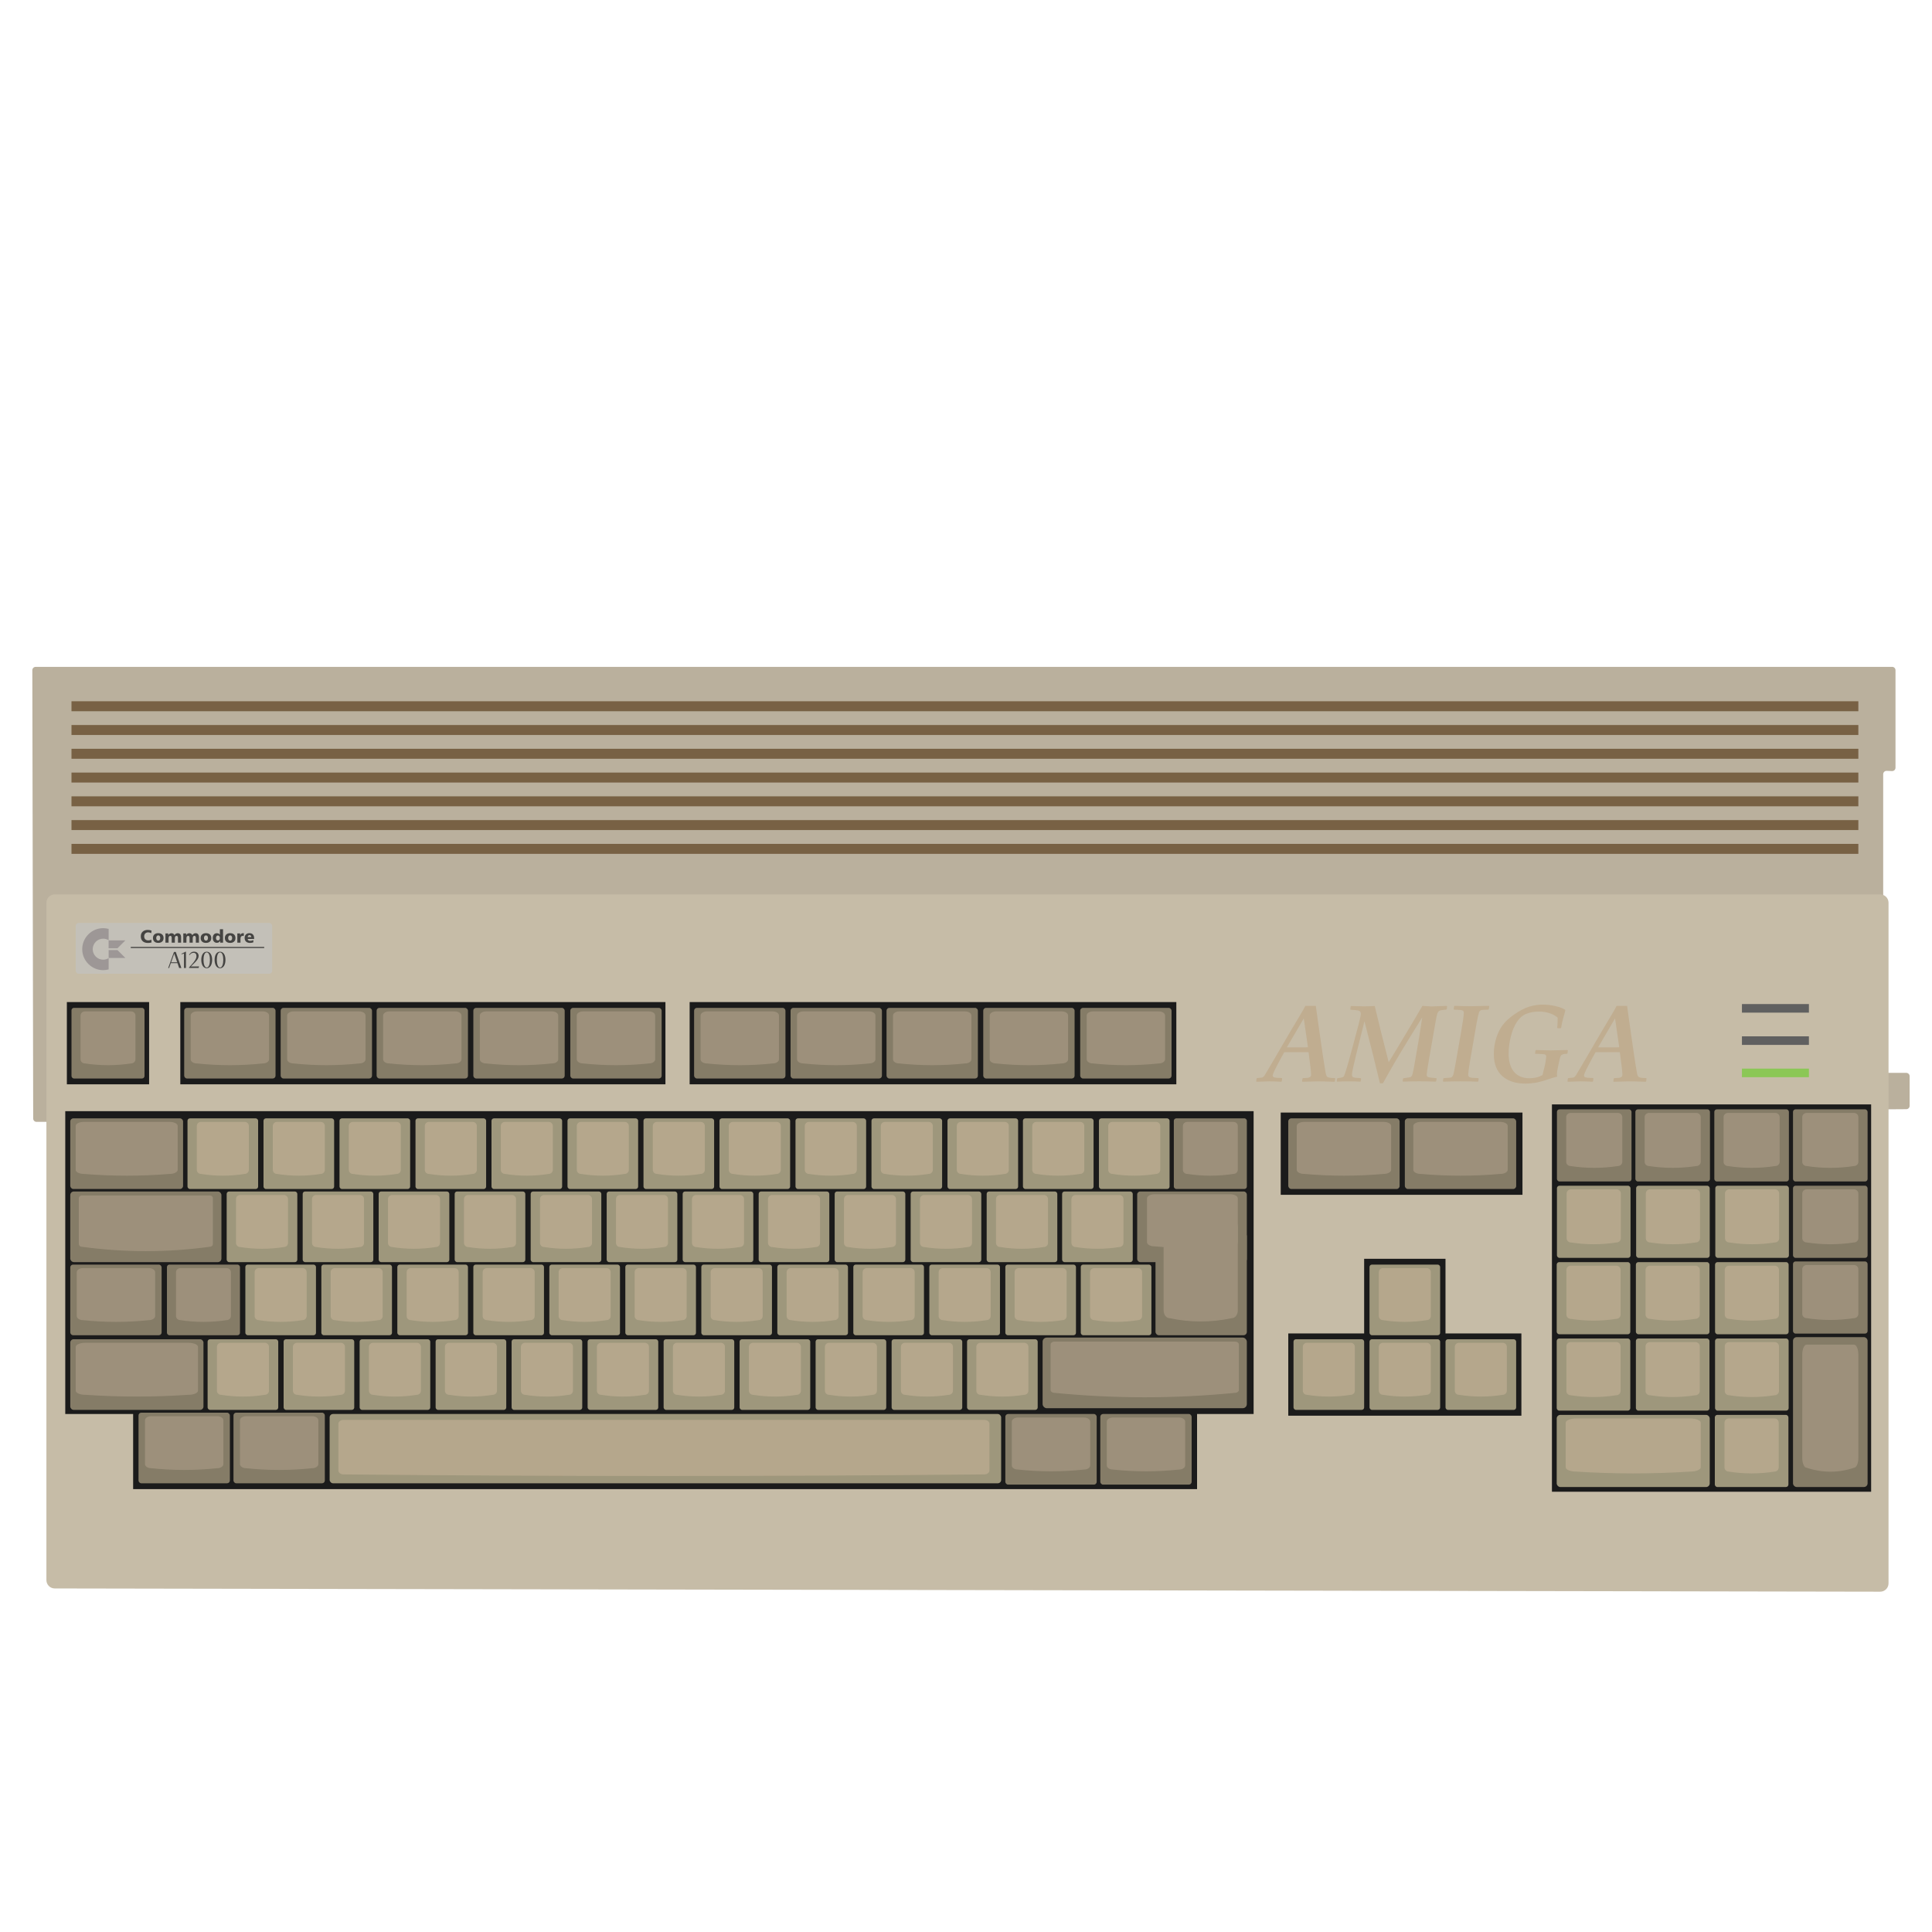 <?xml version="1.0" encoding="UTF-8"?>
<svg id="Layer_1" data-name="Layer 1" xmlns="http://www.w3.org/2000/svg" viewBox="0 0 1000 1000">
  <defs>
    <style>
      .cls-1 {
        fill: #b5a78c;
      }

      .cls-2 {
        fill: #606060;
      }

      .cls-3 {
        fill: #9e977c;
      }

      .cls-4 {
        fill: #c6bca7;
      }

      .cls-5 {
        fill: #786144;
      }

      .cls-6, .cls-7 {
        fill: #454442;
      }

      .cls-6, .cls-8 {
        fill-rule: evenodd;
      }

      .cls-9 {
        fill: #857c67;
      }

      .cls-10 {
        fill: #1b1b1b;
      }

      .cls-11 {
        fill: #9d907b;
      }

      .cls-12 {
        fill: #bab09d;
      }

      .cls-13 {
        fill: #c0ad90;
      }

      .cls-14 {
        fill: #c3c0b8;
      }

      .cls-15 {
        fill: #8bc756;
      }

      .cls-8 {
        fill: #9d9796;
      }
    </style>
  </defs>
  <path class="cls-12" d="M988.43,572.38c0,.95-.77,1.73-1.72,1.73l-960.87,6.57h-6.93c-.96,0-1.73-.77-1.73-1.73l-.45-232.04c0-.96.77-1.74,1.73-1.74h960.92c.96,0,1.73.78,1.73,1.73v50.47c0,.98-.81,1.77-1.79,1.73l-2.79-.1c-.98-.04-1.79.75-1.79,1.73v152.86c0,.96.78,1.73,1.73,1.73h10.23c.96,0,1.73.78,1.73,1.73v15.32Z"/>
  <path class="cls-4" d="M973.17,823.86l-944.84-1.68c-2.38,0-4.31-1.94-4.31-4.32v-350.6c0-2.39,1.94-4.32,4.32-4.32h944.84c2.39,0,4.32,1.94,4.32,4.32v352.28c0,2.39-1.94,4.33-4.33,4.32Z"/>
  <g>
    <rect class="cls-10" x="803.28" y="571.64" width="165.22" height="200.48"/>
    <rect class="cls-3" x="805.75" y="732.34" width="79.2" height="37.34" rx="1.87" ry="1.87"/>
    <path class="cls-1" d="M874.76,761.7c-19.61,1.24-39.21,1.24-58.82,0-3.06,0-5.53-.97-5.53-2.18v-23.15c0-1.2,2.48-2.18,5.53-2.18h58.82c3.06,0,5.53.97,5.53,2.18v23.15c0,1.2-2.48,2.18-5.53,2.18Z"/>
    <rect class="cls-9" x="805.87" y="574.19" width="38.6" height="37.34" rx="1.3" ry="1.3"/>
    <path class="cls-11" d="M837.39,603.55c-8.14,1.24-16.29,1.24-24.43,0-1.27,0-2.3-.97-2.3-2.18v-23.15c0-1.2,1.03-2.18,2.3-2.18h24.43c1.27,0,2.3.97,2.3,2.18v23.15c0,1.2-1.03,2.18-2.3,2.18Z"/>
    <rect class="cls-9" x="846.47" y="574.19" width="38.6" height="37.34" rx="1.3" ry="1.3"/>
    <path class="cls-11" d="M877.99,603.55c-8.14,1.24-16.29,1.24-24.43,0-1.27,0-2.3-.97-2.3-2.18v-23.15c0-1.2,1.03-2.18,2.3-2.18h24.43c1.27,0,2.3.97,2.3,2.18v23.15c0,1.2-1.03,2.18-2.3,2.18Z"/>
    <rect class="cls-9" x="887.33" y="574.19" width="38.6" height="37.34" rx="1.3" ry="1.3"/>
    <path class="cls-11" d="M918.85,603.55c-8.14,1.24-16.29,1.24-24.43,0-1.27,0-2.3-.97-2.3-2.18v-23.15c0-1.2,1.03-2.18,2.3-2.18h24.43c1.27,0,2.3.97,2.3,2.18v23.15c0,1.2-1.03,2.18-2.3,2.18Z"/>
    <rect class="cls-9" x="928.06" y="574.19" width="38.6" height="37.34" rx="1.3" ry="1.3"/>
    <path class="cls-11" d="M959.58,603.55c-8.14,1.24-16.29,1.24-24.43,0-1.27,0-2.3-.97-2.3-2.18v-23.15c0-1.2,1.03-2.18,2.3-2.18h24.43c1.27,0,2.3.97,2.3,2.18v23.15c0,1.2-1.03,2.18-2.3,2.18Z"/>
    <rect class="cls-9" x="928.06" y="613.73" width="38.6" height="37.34" rx="1.3" ry="1.3"/>
    <path class="cls-11" d="M959.58,643.09c-8.14,1.24-16.29,1.24-24.43,0-1.27,0-2.3-.97-2.3-2.18v-23.15c0-1.2,1.03-2.18,2.3-2.18h24.43c1.27,0,2.3.97,2.3,2.18v23.15c0,1.2-1.03,2.18-2.3,2.18Z"/>
    <rect class="cls-9" x="928.06" y="652.92" width="38.6" height="37.34" rx="1.3" ry="1.3"/>
    <path class="cls-11" d="M959.58,682.28c-8.14,1.24-16.29,1.24-24.43,0-1.27,0-2.3-.97-2.3-2.18v-23.15c0-1.2,1.03-2.18,2.3-2.18h24.43c1.27,0,2.3.97,2.3,2.18v23.15c0,1.2-1.03,2.18-2.3,2.18Z"/>
    <rect class="cls-9" x="928.06" y="692.11" width="38.6" height="77.56" rx="1.88" ry="1.88"/>
    <path class="cls-11" d="M959.58,759.73c-7.96,2.67-16.13,2.69-24.43,0-1.27,0-2.3-2.26-2.3-5.05v-53.66c0-2.79,1.03-5.05,2.3-5.05h24.43c1.27,0,2.3,2.26,2.3,5.05v53.66c0,2.79-1.03,5.05-2.3,5.05Z"/>
    <g>
      <rect class="cls-3" x="805.87" y="613.73" width="38.09" height="37.34" rx="1.29" ry="1.29"/>
      <path class="cls-1" d="M836.73,643.09c-7.87,1.24-15.75,1.24-23.62,0-1.23,0-2.22-.97-2.22-2.18v-23.15c0-1.2.99-2.18,2.22-2.18h23.62c1.23,0,2.22.97,2.22,2.18v23.15c0,1.2-.99,2.18-2.22,2.18Z"/>
    </g>
    <g>
      <rect class="cls-3" x="887.84" y="613.73" width="38.09" height="37.34" rx="1.29" ry="1.29"/>
      <path class="cls-1" d="M918.69,643.09c-7.87,1.24-15.75,1.24-23.62,0-1.23,0-2.22-.97-2.22-2.18v-23.15c0-1.2.99-2.18,2.22-2.18h23.62c1.23,0,2.22.97,2.22,2.18v23.15c0,1.2-.99,2.18-2.22,2.18Z"/>
    </g>
    <g>
      <rect class="cls-3" x="846.86" y="613.73" width="38.09" height="37.34" rx="1.29" ry="1.29"/>
      <path class="cls-1" d="M877.71,643.09c-7.87,1.24-15.75,1.24-23.62,0-1.23,0-2.22-.97-2.22-2.18v-23.15c0-1.2.99-2.18,2.22-2.18h23.62c1.23,0,2.22.97,2.22,2.18v23.15c0,1.2-.99,2.18-2.22,2.18Z"/>
    </g>
    <g>
      <rect class="cls-3" x="805.75" y="653.27" width="38.09" height="37.34" rx="1.29" ry="1.29"/>
      <path class="cls-1" d="M836.6,682.63c-7.87,1.24-15.75,1.24-23.62,0-1.23,0-2.22-.97-2.22-2.18v-23.15c0-1.2.99-2.18,2.22-2.18h23.62c1.23,0,2.22.97,2.22,2.18v23.15c0,1.2-.99,2.18-2.22,2.18Z"/>
    </g>
    <g>
      <rect class="cls-3" x="887.71" y="653.27" width="38.09" height="37.34" rx="1.29" ry="1.29"/>
      <path class="cls-1" d="M918.57,682.63c-7.87,1.24-15.75,1.24-23.62,0-1.23,0-2.22-.97-2.22-2.18v-23.15c0-1.2.99-2.18,2.22-2.18h23.62c1.23,0,2.22.97,2.22,2.18v23.15c0,1.2-.99,2.18-2.22,2.18Z"/>
    </g>
    <g>
      <rect class="cls-3" x="846.73" y="653.27" width="38.09" height="37.34" rx="1.29" ry="1.29"/>
      <path class="cls-1" d="M877.58,682.63c-7.87,1.24-15.75,1.24-23.62,0-1.23,0-2.22-.97-2.22-2.18v-23.15c0-1.2.99-2.18,2.22-2.18h23.62c1.23,0,2.22.97,2.22,2.18v23.15c0,1.2-.99,2.18-2.22,2.18Z"/>
    </g>
    <g>
      <rect class="cls-3" x="805.75" y="692.8" width="38.09" height="37.34" rx="1.29" ry="1.29"/>
      <path class="cls-1" d="M836.6,722.17c-7.87,1.24-15.75,1.24-23.62,0-1.23,0-2.22-.97-2.22-2.18v-23.15c0-1.2.99-2.18,2.22-2.18h23.62c1.23,0,2.22.97,2.22,2.18v23.15c0,1.2-.99,2.18-2.22,2.18Z"/>
    </g>
    <g>
      <rect class="cls-3" x="887.71" y="692.8" width="38.09" height="37.34" rx="1.29" ry="1.29"/>
      <path class="cls-1" d="M918.57,722.17c-7.87,1.24-15.75,1.24-23.62,0-1.23,0-2.22-.97-2.22-2.18v-23.15c0-1.2.99-2.18,2.22-2.18h23.62c1.23,0,2.22.97,2.22,2.18v23.15c0,1.2-.99,2.18-2.22,2.18Z"/>
    </g>
    <g>
      <rect class="cls-3" x="887.59" y="732.34" width="38.09" height="37.34" rx="1.29" ry="1.29"/>
      <path class="cls-1" d="M918.44,761.7c-7.87,1.24-15.75,1.24-23.62,0-1.23,0-2.22-.97-2.22-2.18v-23.15c0-1.2.99-2.18,2.22-2.18h23.62c1.23,0,2.22.97,2.22,2.18v23.15c0,1.2-.99,2.18-2.22,2.18Z"/>
    </g>
    <g>
      <rect class="cls-3" x="846.73" y="692.8" width="38.09" height="37.34" rx="1.29" ry="1.29"/>
      <path class="cls-1" d="M877.58,722.17c-7.87,1.24-15.75,1.24-23.62,0-1.23,0-2.22-.97-2.22-2.18v-23.15c0-1.2.99-2.18,2.22-2.18h23.62c1.23,0,2.22.97,2.22,2.18v23.15c0,1.2-.99,2.18-2.22,2.18Z"/>
    </g>
    <rect class="cls-10" x="34.61" y="518.67" width="42.57" height="42.57"/>
    <rect class="cls-10" x="662.9" y="575.86" width="125.13" height="42.57"/>
    <rect class="cls-10" x="666.81" y="690.19" width="120.66" height="42.57"/>
    <rect class="cls-10" x="706.08" y="651.55" width="42.11" height="42.57"/>
    <rect class="cls-10" x="93.33" y="518.67" width="251.1" height="42.57"/>
    <rect class="cls-10" x="68.91" y="728.19" width="550.69" height="42.57"/>
    <rect class="cls-10" x="33.78" y="575.14" width="615.09" height="156.74"/>
    <rect class="cls-10" x="356.96" y="518.67" width="251.91" height="42.57"/>
    <g>
      <g>
        <rect class="cls-3" x="490.42" y="578.86" width="36.56" height="36.56" rx="1.25" ry="1.25"/>
        <path class="cls-1" d="M520.04,607.62c-7.56,1.21-15.11,1.21-22.67,0-1.18,0-2.13-.95-2.13-2.13v-22.67c0-1.18.95-2.13,2.13-2.13h22.67c1.18,0,2.13.95,2.13,2.13v22.67c0,1.18-.95,2.13-2.13,2.13Z"/>
      </g>
      <g>
        <rect class="cls-3" x="451.08" y="578.86" width="36.56" height="36.56" rx="1.25" ry="1.25"/>
        <path class="cls-1" d="M480.7,607.62c-7.56,1.21-15.11,1.21-22.67,0-1.18,0-2.13-.95-2.13-2.13v-22.67c0-1.18.95-2.13,2.13-2.13h22.67c1.18,0,2.13.95,2.13,2.13v22.67c0,1.18-.95,2.13-2.13,2.13Z"/>
      </g>
      <g>
        <rect class="cls-3" x="568.81" y="578.86" width="36.56" height="36.56" rx="1.25" ry="1.25"/>
        <path class="cls-1" d="M598.42,607.62c-7.56,1.21-15.11,1.21-22.67,0-1.18,0-2.13-.95-2.13-2.13v-22.67c0-1.18.95-2.13,2.13-2.13h22.67c1.18,0,2.13.95,2.13,2.13v22.67c0,1.18-.95,2.13-2.13,2.13Z"/>
      </g>
      <g>
        <rect class="cls-9" x="607.57" y="578.86" width="37.8" height="36.56" rx="1.28" ry="1.28"/>
        <path class="cls-11" d="M638.43,607.62c-7.97,1.21-15.95,1.21-23.92,0-1.24,0-2.25-.95-2.25-2.13v-22.67c0-1.18,1.01-2.13,2.25-2.13h23.92c1.24,0,2.25.95,2.25,2.13v22.67c0,1.18-1.01,2.13-2.25,2.13Z"/>
      </g>
      <g>
        <rect class="cls-9" x="37" y="521.67" width="37.8" height="36.56" rx="1.28" ry="1.28"/>
        <path class="cls-11" d="M67.86,550.43c-7.97,1.21-15.95,1.21-23.92,0-1.24,0-2.25-.95-2.25-2.13v-22.67c0-1.18,1.01-2.13,2.25-2.13h23.92c1.24,0,2.25.95,2.25,2.13v22.67c0,1.18-1.01,2.13-2.25,2.13Z"/>
      </g>
      <g>
        <rect class="cls-9" x="86.41" y="654.55" width="37.8" height="36.56" rx="1.28" ry="1.28"/>
        <path class="cls-11" d="M117.27,683.3c-7.97,1.21-15.95,1.21-23.92,0-1.24,0-2.25-.95-2.25-2.13v-22.67c0-1.18,1.01-2.13,2.25-2.13h23.92c1.24,0,2.25.95,2.25,2.13v22.67c0,1.18-1.01,2.13-2.25,2.13Z"/>
      </g>
      <rect class="cls-9" x="569.51" y="731.88" width="47.28" height="36.56" rx="1.43" ry="1.43"/>
      <rect class="cls-9" x="598.08" y="638.09" width="47.28" height="53.02" rx="1.72" ry="1.72"/>
      <rect class="cls-9" x="588.61" y="616.71" width="56.75" height="36.56" rx="1.56" ry="1.56"/>
      <path class="cls-11" d="M610.23,760.64c-11.38,1.21-22.77,1.21-34.15,0-1.77,0-3.21-.95-3.21-2.13v-22.67c0-1.18,1.44-2.13,3.21-2.13h34.15c1.77,0,3.21.95,3.21,2.13v22.67c0,1.18-1.44,2.13-3.21,2.13Z"/>
      <path class="cls-11" d="M637.64,682.27c-10.77,2.29-21.55,2.29-32.32,0-1.68,0-3.04-1.81-3.04-4.03v-42.88c0-2.23,1.36-4.03,3.04-4.03h32.32c1.68,0,3.04,1.81,3.04,4.03v42.88c0,2.23-1.36,4.03-3.04,4.03Z"/>
      <path class="cls-11" d="M636.96,645.09c-13.18,1.21-26.37,1.21-39.55,0-2.05,0-3.72-.95-3.72-2.13v-22.67c0-1.18,1.67-2.13,3.72-2.13h39.55c2.05,0,3.72.95,3.72,2.13v22.67c0,1.18-1.67,2.13-3.72,2.13Z"/>
      <rect class="cls-9" x="520.36" y="731.88" width="47.28" height="36.56" rx="1.43" ry="1.43"/>
      <path class="cls-11" d="M561.07,760.64c-11.38,1.21-22.77,1.21-34.15,0-1.77,0-3.21-.95-3.21-2.13v-22.67c0-1.18,1.44-2.13,3.21-2.13h34.15c1.77,0,3.21.95,3.21,2.13v22.67c0,1.18-1.44,2.13-3.21,2.13Z"/>
      <rect class="cls-9" x="120.85" y="731.19" width="47.28" height="36.56" rx="1.43" ry="1.43"/>
      <path class="cls-11" d="M161.57,759.94c-11.38,1.21-22.77,1.21-34.15,0-1.77,0-3.21-.95-3.21-2.13v-22.67c0-1.18,1.44-2.13,3.21-2.13h34.15c1.77,0,3.21.95,3.21,2.13v22.67c0,1.18-1.44,2.13-3.21,2.13Z"/>
      <rect class="cls-9" x="36.37" y="654.55" width="47.28" height="36.56" rx="1.43" ry="1.43"/>
      <path class="cls-11" d="M77.09,683.3c-11.38,1.21-22.77,1.21-34.15,0-1.77,0-3.21-.95-3.21-2.13v-22.67c0-1.18,1.44-2.13,3.21-2.13h34.15c1.77,0,3.21.95,3.21,2.13v22.67c0,1.18-1.44,2.13-3.21,2.13Z"/>
      <rect class="cls-9" x="95.34" y="521.67" width="47.28" height="36.56" rx="1.43" ry="1.43"/>
      <path class="cls-11" d="M136.06,550.43c-11.38,1.21-22.77,1.21-34.15,0-1.77,0-3.21-.95-3.21-2.13v-22.67c0-1.18,1.44-2.13,3.21-2.13h34.15c1.77,0,3.21.95,3.21,2.13v22.67c0,1.18-1.44,2.13-3.21,2.13Z"/>
      <rect class="cls-9" x="145.27" y="521.67" width="47.28" height="36.56" rx="1.43" ry="1.43"/>
      <path class="cls-11" d="M185.99,550.43c-11.38,1.21-22.77,1.21-34.15,0-1.77,0-3.21-.95-3.21-2.13v-22.67c0-1.18,1.44-2.13,3.21-2.13h34.15c1.77,0,3.21.95,3.21,2.13v22.67c0,1.18-1.44,2.13-3.21,2.13Z"/>
      <rect class="cls-9" x="194.94" y="521.67" width="47.28" height="36.56" rx="1.43" ry="1.43"/>
      <path class="cls-11" d="M235.66,550.43c-11.38,1.21-22.77,1.21-34.15,0-1.77,0-3.21-.95-3.21-2.13v-22.67c0-1.18,1.44-2.13,3.21-2.13h34.15c1.77,0,3.21.95,3.21,2.13v22.67c0,1.18-1.44,2.13-3.21,2.13Z"/>
      <rect class="cls-9" x="245" y="521.67" width="47.28" height="36.56" rx="1.43" ry="1.43"/>
      <path class="cls-11" d="M285.72,550.43c-11.38,1.21-22.77,1.21-34.15,0-1.77,0-3.21-.95-3.21-2.13v-22.67c0-1.18,1.44-2.13,3.21-2.13h34.15c1.77,0,3.21.95,3.21,2.13v22.67c0,1.18-1.44,2.13-3.21,2.13Z"/>
      <rect class="cls-9" x="295.19" y="521.67" width="47.28" height="36.56" rx="1.43" ry="1.43"/>
      <path class="cls-11" d="M335.9,550.43c-11.38,1.21-22.77,1.21-34.15,0-1.77,0-3.21-.95-3.21-2.13v-22.67c0-1.18,1.44-2.13,3.21-2.13h34.15c1.77,0,3.21.95,3.21,2.13v22.67c0,1.18-1.44,2.13-3.21,2.13Z"/>
      <rect class="cls-9" x="359.27" y="521.67" width="47.28" height="36.56" rx="1.43" ry="1.43"/>
      <path class="cls-11" d="M399.98,550.43c-11.38,1.21-22.77,1.21-34.15,0-1.77,0-3.21-.95-3.21-2.13v-22.67c0-1.18,1.44-2.13,3.21-2.13h34.15c1.77,0,3.21.95,3.21,2.13v22.67c0,1.18-1.44,2.13-3.21,2.13Z"/>
      <rect class="cls-9" x="409.2" y="521.67" width="47.28" height="36.56" rx="1.43" ry="1.43"/>
      <path class="cls-11" d="M449.91,550.43c-11.38,1.21-22.77,1.21-34.15,0-1.77,0-3.21-.95-3.21-2.13v-22.67c0-1.18,1.44-2.13,3.21-2.13h34.15c1.77,0,3.21.95,3.21,2.13v22.67c0,1.18-1.44,2.13-3.21,2.13Z"/>
      <rect class="cls-9" x="458.87" y="521.67" width="47.28" height="36.56" rx="1.43" ry="1.43"/>
      <path class="cls-11" d="M499.58,550.43c-11.38,1.21-22.77,1.21-34.15,0-1.77,0-3.21-.95-3.21-2.13v-22.67c0-1.18,1.44-2.13,3.21-2.13h34.15c1.77,0,3.21.95,3.21,2.13v22.67c0,1.18-1.44,2.13-3.21,2.13Z"/>
      <rect class="cls-9" x="508.93" y="521.67" width="47.28" height="36.56" rx="1.43" ry="1.43"/>
      <path class="cls-11" d="M549.64,550.43c-11.38,1.21-22.77,1.21-34.15,0-1.77,0-3.21-.95-3.21-2.13v-22.67c0-1.18,1.44-2.13,3.21-2.13h34.15c1.77,0,3.21.95,3.21,2.13v22.67c0,1.18-1.44,2.13-3.21,2.13Z"/>
      <rect class="cls-9" x="559.11" y="521.67" width="47.28" height="36.56" rx="1.43" ry="1.43"/>
      <path class="cls-11" d="M599.83,550.43c-11.38,1.21-22.77,1.21-34.15,0-1.77,0-3.21-.95-3.21-2.13v-22.67c0-1.18,1.44-2.13,3.21-2.13h34.15c1.77,0,3.21.95,3.21,2.13v22.67c0,1.18-1.44,2.13-3.21,2.13Z"/>
      <rect class="cls-9" x="36.37" y="578.86" width="58.39" height="36.56" rx="1.58" ry="1.58"/>
      <path class="cls-11" d="M87.8,607.62c-14.82,1.21-29.64,1.21-44.46,0-2.31,0-4.18-.95-4.18-2.13v-22.67c0-1.18,1.87-2.13,4.18-2.13h44.46c2.31,0,4.18.95,4.18,2.13v22.67c0,1.18-1.87,2.13-4.18,2.13Z"/>
      <rect class="cls-9" x="36.37" y="693.19" width="68.94" height="36.56" rx="1.72" ry="1.72"/>
      <rect class="cls-9" x="36.37" y="616.71" width="78.24" height="36.56" rx="1.83" ry="1.83"/>
      <path class="cls-11" d="M108.72,645.31c-22.15,3.04-44.3,3.04-66.46,0-.81,0-1.47-.66-1.47-1.47v-23.6c0-.81.66-1.47,1.47-1.47h66.46c.81,0,1.47.66,1.47,1.47v23.6c0,.81-.66,1.47-1.47,1.47Z"/>
      <rect class="cls-9" x="539.65" y="692.33" width="105.71" height="36.56" rx="2.13" ry="2.13"/>
      <path class="cls-11" d="M639.17,720.94c-31.11,3.04-62.21,3.04-93.32,0-1.14,0-2.07-.66-2.07-1.47v-23.6c0-.81.93-1.47,2.07-1.47h93.32c1.14,0,2.07.66,2.07,1.47v23.6c0,.81-.93,1.47-2.07,1.47Z"/>
      <path class="cls-11" d="M97.48,721.95c-17.76,1.21-35.52,1.21-53.28,0-2.77,0-5.01-.95-5.01-2.13v-22.67c0-1.18,2.24-2.13,5.01-2.13h53.28c2.77,0,5.01.95,5.01,2.13v22.67c0,1.18-2.24,2.13-5.01,2.13Z"/>
      <rect class="cls-9" x="71.7" y="731.19" width="47.28" height="36.56" rx="1.43" ry="1.43"/>
      <path class="cls-11" d="M112.41,759.94c-11.38,1.21-22.77,1.21-34.15,0-1.77,0-3.21-.95-3.21-2.13v-22.67c0-1.18,1.44-2.13,3.21-2.13h34.15c1.77,0,3.21.95,3.21,2.13v22.67c0,1.18-1.44,2.13-3.21,2.13Z"/>
      <rect class="cls-9" x="666.81" y="578.86" width="57.63" height="36.56" rx="1.57" ry="1.57"/>
      <path class="cls-11" d="M716.19,607.62c-13.71,1.21-27.42,1.21-41.13,0-2.14,0-3.87-.95-3.87-2.13v-22.67c0-1.18,1.73-2.13,3.87-2.13h41.13c2.14,0,3.87.95,3.87,2.13v22.67c0,1.18-1.73,2.13-3.87,2.13Z"/>
      <rect class="cls-9" x="727.14" y="578.86" width="57.63" height="36.56" rx="1.57" ry="1.57"/>
      <path class="cls-11" d="M776.52,607.62c-13.71,1.21-27.42,1.21-41.13,0-2.14,0-3.87-.95-3.87-2.13v-22.67c0-1.18,1.73-2.13,3.87-2.13h41.13c2.14,0,3.87.95,3.87,2.13v22.67c0,1.18-1.73,2.13-3.87,2.13Z"/>
      <g>
        <rect class="cls-3" x="529.47" y="578.86" width="36.56" height="36.56" rx="1.25" ry="1.25"/>
        <path class="cls-1" d="M559.09,607.62c-7.56,1.21-15.11,1.21-22.67,0-1.18,0-2.13-.95-2.13-2.13v-22.67c0-1.18.95-2.13,2.13-2.13h22.67c1.18,0,2.13.95,2.13,2.13v22.67c0,1.18-.95,2.13-2.13,2.13Z"/>
      </g>
      <g>
        <rect class="cls-3" x="411.75" y="578.86" width="36.56" height="36.56" rx="1.25" ry="1.25"/>
        <path class="cls-1" d="M441.36,607.62c-7.56,1.21-15.11,1.21-22.67,0-1.18,0-2.13-.95-2.13-2.13v-22.67c0-1.18.95-2.13,2.13-2.13h22.67c1.18,0,2.13.95,2.13,2.13v22.67c0,1.18-.95,2.13-2.13,2.13Z"/>
      </g>
      <g>
        <rect class="cls-3" x="372.41" y="578.86" width="36.56" height="36.56" rx="1.25" ry="1.25"/>
        <path class="cls-1" d="M402.03,607.62c-7.56,1.21-15.11,1.21-22.67,0-1.18,0-2.13-.95-2.13-2.13v-22.67c0-1.18.95-2.13,2.13-2.13h22.67c1.18,0,2.13.95,2.13,2.13v22.67c0,1.18-.95,2.13-2.13,2.13Z"/>
      </g>
      <g>
        <rect class="cls-3" x="333.07" y="578.86" width="36.56" height="36.56" rx="1.25" ry="1.25"/>
        <path class="cls-1" d="M362.69,607.62c-7.56,1.21-15.11,1.21-22.67,0-1.18,0-2.13-.95-2.13-2.13v-22.67c0-1.18.95-2.13,2.13-2.13h22.67c1.18,0,2.13.95,2.13,2.13v22.67c0,1.18-.95,2.13-2.13,2.13Z"/>
      </g>
      <g>
        <rect class="cls-3" x="293.74" y="578.86" width="36.56" height="36.56" rx="1.25" ry="1.25"/>
        <path class="cls-1" d="M323.35,607.62c-7.56,1.21-15.11,1.21-22.67,0-1.18,0-2.13-.95-2.13-2.13v-22.67c0-1.18.95-2.13,2.13-2.13h22.67c1.18,0,2.13.95,2.13,2.13v22.67c0,1.18-.95,2.13-2.13,2.13Z"/>
      </g>
      <g>
        <rect class="cls-3" x="254.4" y="578.86" width="36.56" height="36.56" rx="1.25" ry="1.25"/>
        <path class="cls-1" d="M284.02,607.62c-7.56,1.21-15.11,1.21-22.67,0-1.18,0-2.13-.95-2.13-2.13v-22.67c0-1.18.95-2.13,2.13-2.13h22.67c1.18,0,2.13.95,2.13,2.13v22.67c0,1.18-.95,2.13-2.13,2.13Z"/>
      </g>
      <g>
        <rect class="cls-3" x="215.06" y="578.86" width="36.56" height="36.56" rx="1.25" ry="1.25"/>
        <path class="cls-1" d="M244.68,607.62c-7.56,1.21-15.11,1.21-22.67,0-1.18,0-2.13-.95-2.13-2.13v-22.67c0-1.18.95-2.13,2.13-2.13h22.67c1.18,0,2.13.95,2.13,2.13v22.67c0,1.18-.95,2.13-2.13,2.13Z"/>
      </g>
      <g>
        <rect class="cls-3" x="175.73" y="578.86" width="36.56" height="36.56" rx="1.25" ry="1.25"/>
        <path class="cls-1" d="M205.34,607.62c-7.56,1.21-15.11,1.21-22.67,0-1.18,0-2.13-.95-2.13-2.13v-22.67c0-1.18.95-2.13,2.13-2.13h22.67c1.18,0,2.13.95,2.13,2.13v22.67c0,1.18-.95,2.13-2.13,2.13Z"/>
      </g>
      <g>
        <rect class="cls-3" x="136.39" y="578.86" width="36.56" height="36.56" rx="1.25" ry="1.25"/>
        <path class="cls-1" d="M166.01,607.62c-7.56,1.21-15.11,1.21-22.67,0-1.18,0-2.13-.95-2.13-2.13v-22.67c0-1.18.95-2.13,2.13-2.13h22.67c1.18,0,2.13.95,2.13,2.13v22.67c0,1.18-.95,2.13-2.13,2.13Z"/>
      </g>
      <g>
        <rect class="cls-3" x="97.05" y="578.86" width="36.56" height="36.56" rx="1.25" ry="1.25"/>
        <path class="cls-1" d="M126.67,607.62c-7.56,1.21-15.11,1.21-22.67,0-1.18,0-2.13-.95-2.13-2.13v-22.67c0-1.18.95-2.13,2.13-2.13h22.67c1.18,0,2.13.95,2.13,2.13v22.67c0,1.18-.95,2.13-2.13,2.13Z"/>
      </g>
      <g>
        <rect class="cls-3" x="748.2" y="693.19" width="36.56" height="36.56" rx="1.25" ry="1.25"/>
        <path class="cls-1" d="M777.81,721.95c-7.56,1.21-15.11,1.21-22.67,0-1.18,0-2.13-.95-2.13-2.13v-22.67c0-1.18.95-2.13,2.13-2.13h22.67c1.18,0,2.13.95,2.13,2.13v22.67c0,1.18-.95,2.13-2.13,2.13Z"/>
      </g>
      <g>
        <rect class="cls-3" x="708.86" y="693.19" width="36.56" height="36.56" rx="1.25" ry="1.25"/>
        <path class="cls-1" d="M738.48,721.95c-7.56,1.21-15.11,1.21-22.67,0-1.18,0-2.13-.95-2.13-2.13v-22.67c0-1.18.95-2.13,2.13-2.13h22.67c1.18,0,2.13.95,2.13,2.13v22.67c0,1.18-.95,2.13-2.13,2.13Z"/>
      </g>
      <g>
        <rect class="cls-3" x="708.86" y="654.55" width="36.56" height="36.56" rx="1.25" ry="1.25"/>
        <path class="cls-1" d="M738.48,683.3c-7.56,1.21-15.11,1.21-22.67,0-1.18,0-2.13-.95-2.13-2.13v-22.67c0-1.18.95-2.13,2.13-2.13h22.67c1.18,0,2.13.95,2.13,2.13v22.67c0,1.18-.95,2.13-2.13,2.13Z"/>
      </g>
      <g>
        <rect class="cls-3" x="669.52" y="693.19" width="36.56" height="36.56" rx="1.25" ry="1.25"/>
        <path class="cls-1" d="M699.14,721.95c-7.56,1.21-15.11,1.21-22.67,0-1.18,0-2.13-.95-2.13-2.13v-22.67c0-1.18.95-2.13,2.13-2.13h22.67c1.18,0,2.13.95,2.13,2.13v22.67c0,1.18-.95,2.13-2.13,2.13Z"/>
      </g>
      <g>
        <rect class="cls-3" x="510.7" y="616.71" width="36.56" height="36.56" rx="1.25" ry="1.25"/>
        <path class="cls-1" d="M540.32,645.46c-7.56,1.21-15.11,1.21-22.67,0-1.18,0-2.13-.95-2.13-2.13v-22.67c0-1.18.95-2.13,2.13-2.13h22.67c1.18,0,2.13.95,2.13,2.13v22.67c0,1.18-.95,2.13-2.13,2.13Z"/>
      </g>
      <g>
        <rect class="cls-3" x="471.36" y="616.71" width="36.56" height="36.56" rx="1.25" ry="1.25"/>
        <path class="cls-1" d="M500.98,645.46c-7.56,1.21-15.11,1.21-22.67,0-1.18,0-2.13-.95-2.13-2.13v-22.67c0-1.18.95-2.13,2.13-2.13h22.67c1.18,0,2.13.95,2.13,2.13v22.67c0,1.18-.95,2.13-2.13,2.13Z"/>
      </g>
      <g>
        <rect class="cls-3" x="549.75" y="616.71" width="36.56" height="36.56" rx="1.25" ry="1.25"/>
        <path class="cls-1" d="M579.37,645.46c-7.56,1.21-15.11,1.21-22.67,0-1.18,0-2.13-.95-2.13-2.13v-22.67c0-1.18.95-2.13,2.13-2.13h22.67c1.18,0,2.13.95,2.13,2.13v22.67c0,1.18-.95,2.13-2.13,2.13Z"/>
      </g>
      <g>
        <rect class="cls-3" x="432.03" y="616.71" width="36.56" height="36.56" rx="1.25" ry="1.25"/>
        <path class="cls-1" d="M461.64,645.46c-7.56,1.21-15.11,1.21-22.67,0-1.18,0-2.13-.95-2.13-2.13v-22.67c0-1.18.95-2.13,2.13-2.13h22.67c1.18,0,2.13.95,2.13,2.13v22.67c0,1.18-.95,2.13-2.13,2.13Z"/>
      </g>
      <g>
        <rect class="cls-3" x="392.69" y="616.71" width="36.56" height="36.56" rx="1.25" ry="1.25"/>
        <path class="cls-1" d="M422.31,645.46c-7.56,1.21-15.11,1.21-22.67,0-1.18,0-2.13-.95-2.13-2.13v-22.67c0-1.18.95-2.13,2.13-2.13h22.67c1.18,0,2.13.95,2.13,2.13v22.67c0,1.18-.95,2.13-2.13,2.13Z"/>
      </g>
      <g>
        <rect class="cls-3" x="353.35" y="616.71" width="36.56" height="36.56" rx="1.25" ry="1.25"/>
        <path class="cls-1" d="M382.97,645.46c-7.56,1.21-15.11,1.21-22.67,0-1.18,0-2.13-.95-2.13-2.13v-22.67c0-1.18.95-2.13,2.13-2.13h22.67c1.18,0,2.13.95,2.13,2.13v22.67c0,1.18-.95,2.13-2.13,2.13Z"/>
      </g>
      <g>
        <rect class="cls-3" x="314.02" y="616.71" width="36.56" height="36.56" rx="1.25" ry="1.25"/>
        <path class="cls-1" d="M343.63,645.46c-7.56,1.21-15.11,1.21-22.67,0-1.18,0-2.13-.95-2.13-2.13v-22.67c0-1.18.95-2.13,2.13-2.13h22.67c1.18,0,2.13.95,2.13,2.13v22.67c0,1.18-.95,2.13-2.13,2.13Z"/>
      </g>
      <g>
        <rect class="cls-3" x="274.68" y="616.71" width="36.56" height="36.56" rx="1.25" ry="1.25"/>
        <path class="cls-1" d="M304.3,645.46c-7.56,1.21-15.11,1.21-22.67,0-1.18,0-2.13-.95-2.13-2.13v-22.67c0-1.18.95-2.13,2.13-2.13h22.67c1.18,0,2.13.95,2.13,2.13v22.67c0,1.18-.95,2.13-2.13,2.13Z"/>
      </g>
      <g>
        <rect class="cls-3" x="235.34" y="616.71" width="36.56" height="36.56" rx="1.25" ry="1.25"/>
        <path class="cls-1" d="M264.96,645.46c-7.56,1.21-15.11,1.21-22.67,0-1.18,0-2.13-.95-2.13-2.13v-22.67c0-1.18.95-2.13,2.13-2.13h22.67c1.18,0,2.13.95,2.13,2.13v22.67c0,1.18-.95,2.13-2.13,2.13Z"/>
      </g>
      <g>
        <rect class="cls-3" x="196.01" y="616.71" width="36.56" height="36.56" rx="1.25" ry="1.25"/>
        <path class="cls-1" d="M225.62,645.46c-7.56,1.21-15.11,1.21-22.67,0-1.18,0-2.13-.95-2.13-2.13v-22.67c0-1.18.95-2.13,2.13-2.13h22.67c1.18,0,2.13.95,2.13,2.13v22.67c0,1.18-.95,2.13-2.13,2.13Z"/>
      </g>
      <g>
        <rect class="cls-3" x="156.67" y="616.71" width="36.56" height="36.56" rx="1.25" ry="1.25"/>
        <path class="cls-1" d="M186.29,645.46c-7.56,1.21-15.11,1.21-22.67,0-1.18,0-2.13-.95-2.13-2.13v-22.67c0-1.18.95-2.13,2.13-2.13h22.67c1.18,0,2.13.95,2.13,2.13v22.67c0,1.18-.95,2.13-2.13,2.13Z"/>
      </g>
      <g>
        <rect class="cls-3" x="117.33" y="616.71" width="36.56" height="36.56" rx="1.25" ry="1.25"/>
        <path class="cls-1" d="M146.95,645.46c-7.56,1.21-15.11,1.21-22.67,0-1.18,0-2.13-.95-2.13-2.13v-22.67c0-1.18.95-2.13,2.13-2.13h22.67c1.18,0,2.13.95,2.13,2.13v22.67c0,1.18-.95,2.13-2.13,2.13Z"/>
      </g>
      <g>
        <rect class="cls-3" x="520.36" y="654.55" width="36.56" height="36.56" rx="1.25" ry="1.25"/>
        <path class="cls-1" d="M549.97,683.3c-7.56,1.21-15.11,1.21-22.67,0-1.18,0-2.13-.95-2.13-2.13v-22.67c0-1.18.95-2.13,2.13-2.13h22.67c1.18,0,2.13.95,2.13,2.13v22.67c0,1.18-.95,2.13-2.13,2.13Z"/>
      </g>
      <g>
        <rect class="cls-3" x="481.02" y="654.55" width="36.56" height="36.56" rx="1.25" ry="1.25"/>
        <path class="cls-1" d="M510.64,683.3c-7.56,1.21-15.11,1.21-22.67,0-1.18,0-2.13-.95-2.13-2.13v-22.67c0-1.18.95-2.13,2.13-2.13h22.67c1.18,0,2.13.95,2.13,2.13v22.67c0,1.18-.95,2.13-2.13,2.13Z"/>
      </g>
      <g>
        <rect class="cls-3" x="559.41" y="654.55" width="36.56" height="36.56" rx="1.25" ry="1.25"/>
        <path class="cls-1" d="M589.02,683.3c-7.56,1.21-15.11,1.21-22.67,0-1.18,0-2.13-.95-2.13-2.13v-22.67c0-1.18.95-2.13,2.13-2.13h22.67c1.18,0,2.13.95,2.13,2.13v22.67c0,1.18-.95,2.13-2.13,2.13Z"/>
      </g>
      <g>
        <rect class="cls-3" x="441.68" y="654.55" width="36.56" height="36.56" rx="1.25" ry="1.25"/>
        <path class="cls-1" d="M471.3,683.3c-7.56,1.21-15.11,1.21-22.67,0-1.18,0-2.13-.95-2.13-2.13v-22.67c0-1.18.95-2.13,2.13-2.13h22.67c1.18,0,2.13.95,2.13,2.13v22.67c0,1.18-.95,2.13-2.13,2.13Z"/>
      </g>
      <g>
        <rect class="cls-3" x="402.35" y="654.55" width="36.56" height="36.56" rx="1.25" ry="1.25"/>
        <path class="cls-1" d="M431.96,683.3c-7.56,1.21-15.11,1.21-22.67,0-1.18,0-2.13-.95-2.13-2.13v-22.67c0-1.18.95-2.13,2.13-2.13h22.67c1.18,0,2.13.95,2.13,2.13v22.67c0,1.18-.95,2.13-2.13,2.13Z"/>
      </g>
      <g>
        <rect class="cls-3" x="363.01" y="654.55" width="36.56" height="36.56" rx="1.25" ry="1.25"/>
        <path class="cls-1" d="M392.63,683.3c-7.56,1.21-15.11,1.21-22.67,0-1.18,0-2.13-.95-2.13-2.13v-22.67c0-1.18.95-2.13,2.13-2.13h22.67c1.18,0,2.13.95,2.13,2.13v22.67c0,1.18-.95,2.13-2.13,2.13Z"/>
      </g>
      <g>
        <rect class="cls-3" x="323.67" y="654.55" width="36.56" height="36.56" rx="1.25" ry="1.25"/>
        <path class="cls-1" d="M353.29,683.3c-7.56,1.21-15.11,1.21-22.67,0-1.18,0-2.13-.95-2.13-2.13v-22.67c0-1.18.95-2.13,2.13-2.13h22.67c1.18,0,2.13.95,2.13,2.13v22.67c0,1.18-.95,2.13-2.13,2.13Z"/>
      </g>
      <g>
        <rect class="cls-3" x="284.34" y="654.55" width="36.56" height="36.56" rx="1.25" ry="1.25"/>
        <path class="cls-1" d="M313.95,683.3c-7.56,1.21-15.11,1.21-22.67,0-1.18,0-2.13-.95-2.13-2.13v-22.67c0-1.18.95-2.13,2.13-2.13h22.67c1.18,0,2.13.95,2.13,2.13v22.67c0,1.18-.95,2.13-2.13,2.13Z"/>
      </g>
      <g>
        <rect class="cls-3" x="245" y="654.55" width="36.56" height="36.56" rx="1.25" ry="1.25"/>
        <path class="cls-1" d="M274.62,683.3c-7.56,1.21-15.11,1.21-22.67,0-1.18,0-2.13-.95-2.13-2.13v-22.67c0-1.18.95-2.13,2.13-2.13h22.67c1.18,0,2.13.95,2.13,2.13v22.67c0,1.18-.95,2.13-2.13,2.13Z"/>
      </g>
      <g>
        <rect class="cls-3" x="205.66" y="654.55" width="36.56" height="36.56" rx="1.25" ry="1.25"/>
        <path class="cls-1" d="M235.28,683.3c-7.56,1.21-15.11,1.21-22.67,0-1.18,0-2.13-.95-2.13-2.13v-22.67c0-1.18.95-2.13,2.13-2.13h22.67c1.18,0,2.13.95,2.13,2.13v22.67c0,1.18-.95,2.13-2.13,2.13Z"/>
      </g>
      <g>
        <rect class="cls-3" x="166.33" y="654.55" width="36.56" height="36.56" rx="1.25" ry="1.25"/>
        <path class="cls-1" d="M195.94,683.3c-7.56,1.21-15.11,1.21-22.67,0-1.18,0-2.13-.95-2.13-2.13v-22.67c0-1.18.95-2.13,2.13-2.13h22.67c1.18,0,2.13.95,2.13,2.13v22.67c0,1.18-.95,2.13-2.13,2.13Z"/>
      </g>
      <g>
        <rect class="cls-3" x="126.99" y="654.55" width="36.56" height="36.56" rx="1.25" ry="1.25"/>
        <path class="cls-1" d="M156.6,683.3c-7.56,1.21-15.11,1.21-22.67,0-1.18,0-2.13-.95-2.13-2.13v-22.67c0-1.18.95-2.13,2.13-2.13h22.67c1.18,0,2.13.95,2.13,2.13v22.67c0,1.18-.95,2.13-2.13,2.13Z"/>
      </g>
      <g>
        <rect class="cls-3" x="461.5" y="693.19" width="36.56" height="36.56" rx="1.25" ry="1.25"/>
        <path class="cls-1" d="M491.11,721.95c-7.56,1.21-15.11,1.21-22.67,0-1.18,0-2.13-.95-2.13-2.13v-22.67c0-1.18.95-2.13,2.13-2.13h22.67c1.18,0,2.13.95,2.13,2.13v22.67c0,1.18-.95,2.13-2.13,2.13Z"/>
      </g>
      <g>
        <rect class="cls-3" x="422.16" y="693.19" width="36.56" height="36.56" rx="1.25" ry="1.25"/>
        <path class="cls-1" d="M451.77,721.95c-7.56,1.21-15.11,1.21-22.67,0-1.18,0-2.13-.95-2.13-2.13v-22.67c0-1.18.95-2.13,2.13-2.13h22.67c1.18,0,2.13.95,2.13,2.13v22.67c0,1.18-.95,2.13-2.13,2.13Z"/>
      </g>
      <g>
        <rect class="cls-3" x="500.55" y="693.19" width="36.56" height="36.56" rx="1.25" ry="1.25"/>
        <path class="cls-1" d="M530.16,721.95c-7.56,1.21-15.11,1.21-22.67,0-1.18,0-2.13-.95-2.13-2.13v-22.67c0-1.18.95-2.13,2.13-2.13h22.67c1.18,0,2.13.95,2.13,2.13v22.67c0,1.18-.95,2.13-2.13,2.13Z"/>
      </g>
      <g>
        <rect class="cls-3" x="382.82" y="693.19" width="36.56" height="36.56" rx="1.25" ry="1.25"/>
        <path class="cls-1" d="M412.44,721.95c-7.56,1.21-15.11,1.21-22.67,0-1.18,0-2.13-.95-2.13-2.13v-22.67c0-1.18.95-2.13,2.13-2.13h22.67c1.18,0,2.13.95,2.13,2.13v22.67c0,1.18-.95,2.13-2.13,2.13Z"/>
      </g>
      <g>
        <rect class="cls-3" x="343.49" y="693.19" width="36.56" height="36.56" rx="1.25" ry="1.25"/>
        <path class="cls-1" d="M373.1,721.95c-7.56,1.21-15.11,1.21-22.67,0-1.18,0-2.13-.95-2.13-2.13v-22.67c0-1.18.95-2.13,2.13-2.13h22.67c1.18,0,2.13.95,2.13,2.13v22.67c0,1.18-.95,2.13-2.13,2.13Z"/>
      </g>
      <g>
        <rect class="cls-3" x="304.15" y="693.19" width="36.56" height="36.56" rx="1.25" ry="1.25"/>
        <path class="cls-1" d="M333.76,721.95c-7.56,1.21-15.11,1.21-22.67,0-1.18,0-2.13-.95-2.13-2.13v-22.67c0-1.18.95-2.13,2.13-2.13h22.67c1.18,0,2.13.95,2.13,2.13v22.67c0,1.18-.95,2.13-2.13,2.13Z"/>
      </g>
      <g>
        <rect class="cls-3" x="264.81" y="693.19" width="36.56" height="36.56" rx="1.25" ry="1.25"/>
        <path class="cls-1" d="M294.43,721.95c-7.56,1.21-15.11,1.21-22.67,0-1.18,0-2.13-.95-2.13-2.13v-22.67c0-1.18.95-2.13,2.13-2.13h22.67c1.18,0,2.13.95,2.13,2.13v22.67c0,1.18-.95,2.13-2.13,2.13Z"/>
      </g>
      <g>
        <rect class="cls-3" x="225.48" y="693.19" width="36.56" height="36.56" rx="1.25" ry="1.25"/>
        <path class="cls-1" d="M255.09,721.95c-7.56,1.21-15.11,1.21-22.67,0-1.18,0-2.13-.95-2.13-2.13v-22.67c0-1.18.95-2.13,2.13-2.13h22.67c1.18,0,2.13.95,2.13,2.13v22.67c0,1.18-.95,2.13-2.13,2.13Z"/>
      </g>
      <g>
        <rect class="cls-3" x="186.14" y="693.19" width="36.56" height="36.56" rx="1.25" ry="1.25"/>
        <path class="cls-1" d="M215.75,721.95c-7.56,1.21-15.11,1.21-22.67,0-1.18,0-2.13-.95-2.13-2.13v-22.67c0-1.18.95-2.13,2.13-2.13h22.67c1.18,0,2.13.95,2.13,2.13v22.67c0,1.18-.95,2.13-2.13,2.13Z"/>
      </g>
      <g>
        <rect class="cls-3" x="146.8" y="693.19" width="36.56" height="36.56" rx="1.25" ry="1.25"/>
        <path class="cls-1" d="M176.42,721.95c-7.56,1.21-15.11,1.21-22.67,0-1.18,0-2.13-.95-2.13-2.13v-22.67c0-1.18.95-2.13,2.13-2.13h22.67c1.18,0,2.13.95,2.13,2.13v22.67c0,1.18-.95,2.13-2.13,2.13Z"/>
      </g>
      <g>
        <rect class="cls-3" x="107.46" y="693.19" width="36.56" height="36.56" rx="1.25" ry="1.25"/>
        <path class="cls-1" d="M137.08,721.95c-7.56,1.21-15.11,1.21-22.67,0-1.18,0-2.13-.95-2.13-2.13v-22.67c0-1.18.95-2.13,2.13-2.13h22.67c1.18,0,2.13.95,2.13,2.13v22.67c0,1.18-.95,2.13-2.13,2.13Z"/>
      </g>
      <rect class="cls-3" x="170.62" y="731.88" width="347.58" height="35.87" rx="1.74" ry="1.74"/>
      <path class="cls-1" d="M509.48,763.15c-111.43,1.1-221.98,1.09-331.67,0-1.47,0-2.66-.91-2.66-2.04v-24.14c0-1.13,1.19-2.04,2.66-2.04h331.67c1.47,0,2.66.91,2.66,2.04v24.14c0,1.13-1.19,2.04-2.66,2.04Z"/>
    </g>
  </g>
  <rect class="cls-2" x="901.63" y="536.4" width="34.66" height="4.44"/>
  <rect class="cls-2" x="901.63" y="519.7" width="34.66" height="4.44"/>
  <rect class="cls-15" x="901.63" y="553.11" width="34.66" height="4.44"/>
  <rect class="cls-14" x="39.19" y="477.71" width="101.68" height="26.29" rx="1.48" ry="1.48"/>
  <rect class="cls-7" x="67.68" y="490.13" width="69.07" height=".57"/>
  <g>
    <path class="cls-13" d="M650.4,559.91l-.19-.25.19-1.44.28-.22c1.44-.11,2.27-.19,2.49-.24.21-.05.43-.15.65-.32.22-.17.44-.41.67-.73.22-.32.93-1.52,2.14-3.58l3.25-5.51,7.86-13.47,4.8-8.05c1.41-2.32,2.44-4.14,3.11-5.45h5.42l1.14,8.25,1.3,9.13,1.08,7.47.86,5.59.56,3.35c.2,1.51.52,2.48.94,2.91.43.42,1.75.65,3.97.66l.19.25-.17,1.41-.28.25c-4.18-.15-6.98-.22-8.39-.22-1.22,0-3.92.07-8.11.22l-.22-.25.22-1.41.28-.25c1.79,0,2.94-.14,3.44-.42s.75-.72.75-1.33c0-1.29-.44-5.17-1.33-11.65-1.68-.02-2.79-.03-3.3-.03l-4.25.03h-5c-1.09,1.88-2.25,4-3.47,6.35s-1.95,3.85-2.18,4.48c-.23.64-.35,1.07-.35,1.29,0,.33.19.61.58.84s1.76.37,4.11.43l.19.25-.19,1.44-.28.22s-.69-.04-2.03-.11c-1.78-.07-3.13-.11-4.05-.11-.54,0-2.77.07-6.69.22ZM666.09,542.09c.89.02,1.43.03,1.61.03,5.76,0,8.86,0,9.3-.03l-2.17-14.97-8.75,14.97Z"/>
    <path class="cls-13" d="M736.21,520.65c2.72.18,4.29.28,4.72.28l7.86-.28.22.22-.17,1.47-.33.25c-.19.02-.64.07-1.38.14-.73.07-1.29.17-1.68.28-.39.11-.7.31-.94.59-.24.29-.45.72-.62,1.3s-.41,1.66-.71,3.22l-3.89,22.27c-.54,3.3-.81,5.25-.81,5.84,0,.54.16.91.47,1.13.32.22.94.37,1.86.44l2.61.25.19.22-.25,1.41-.28.17c-2.91-.11-5.75-.17-8.53-.17-2.63,0-5.4.06-8.3.17l-.22-.22.17-1.36.22-.17c2.04-.29,3.26-.5,3.67-.62s.75-.66,1.04-1.62c.29-.96.73-3.2,1.32-6.72l2.11-12.28,1.58-10.26c-7.79,12.43-13.67,22.18-17.63,29.24l-2.72,4.87h-1.53l-3.55-14.55-4.47-17.57-4.22,16.93c-1.5,6.16-2.25,9.68-2.25,10.57,0,.68.16,1.15.49,1.4.32.25,1.65.44,3.99.57l.25.22-.19,1.36-.22.22c-1.93-.11-3.93-.17-6.03-.17s-4.08.06-5.92.17l-.22-.22.11-1.36.28-.22c1.79-.2,2.85-.48,3.15-.83s.85-1.84,1.62-4.47c.78-2.63,1.75-6.12,2.92-10.47l3.22-12.12c.76-2.91,1.14-4.71,1.14-5.4,0-1.01-.5-1.6-1.51-1.77-1.01-.17-2.26-.29-3.76-.36l-.17-.3.17-1.41.22-.22c2.85.11,5.02.17,6.5.17,1.67,0,3.58-.06,5.75-.17l3,12.39,4.22,16.68c1.55-2.51,2.5-4.04,2.83-4.59l10.8-18.04,3.8-6.5Z"/>
    <path class="cls-13" d="M747.06,559.88l-.19-.22.17-1.38.25-.25c.17-.02.59-.05,1.28-.08,1.56-.05,2.49-.18,2.79-.39s.58-.6.82-1.19c.24-.59.73-3.02,1.47-7.28l2.58-14.72c.96-5.55,1.44-8.93,1.44-10.13,0-.33-.06-.6-.18-.8-.12-.2-.32-.36-.6-.47-.28-.11-.85-.19-1.72-.25l-2.55-.14-.19-.22.22-1.49.25-.25c2.52.13,5.44.19,8.78.19,1.37,0,4.37-.06,9-.19l.17.22-.25,1.52-.25.22c-2.11.07-3.3.15-3.55.22-.3.09-.54.22-.74.39s-.37.42-.51.77c-.24.59-.65,2.39-1.22,5.39l-3.64,21c-.5,3.15-.75,5.11-.75,5.87,0,.59.19,1.01.58,1.25s.97.38,1.75.42l2.89.14.19.22-.17,1.38-.25.25c-2.15-.13-5.19-.19-9.14-.19-3.04,0-5.94.06-8.72.19Z"/>
    <path class="cls-13" d="M806.02,557.11l-.19.19c-.93.18-2.42.63-4.47,1.33-2.87.98-5.17,1.59-6.89,1.85-1.72.26-3.33.39-4.83.39-5.13,0-9.15-1.3-12.07-3.91-2.92-2.61-4.37-6.42-4.37-11.44,0-2.75.4-5.44,1.21-8.08s1.92-4.92,3.35-6.83c1.42-1.92,3.49-3.8,6.18-5.66,2.69-1.85,5.18-3.14,7.47-3.87,2.29-.73,4.67-1.09,7.15-1.09,2.15,0,4.31.25,6.5.75s3.83,1.12,4.94,1.85l.22.39-1.28,4.68c-.33,1.18-.63,2.63-.89,4.34l-.25.22h-1.58l-.19-.22c.15-2.01.22-3.77.22-5.28-2.54-2.08-5.78-3.13-9.72-3.13-2.48,0-4.67.4-6.58,1.19-1.91.79-3.52,2.19-4.83,4.19-1.32,2-2.35,4.5-3.11,7.5-.76,3-1.14,5.94-1.14,8.84,0,4.13.93,7.29,2.8,9.49,1.87,2.2,4.55,3.29,8.05,3.29,2.54,0,4.76-.54,6.67-1.63l1.06-4.29c.2-.79.4-1.8.6-3.02.19-1.22.29-1.97.29-2.27s-.08-.55-.25-.76-.36-.35-.58-.4c-.22-.06-.88-.11-1.96-.17s-2.03-.09-2.85-.11l-.19-.22.28-1.49.25-.25c3.55.13,6.14.19,7.75.19.78,0,3.63-.06,8.55-.19l.19.25-.22,1.49-.28.22c-1,.02-1.73.11-2.18.28-.45.17-.8.45-1.03.84-.23.4-.5,1.34-.79,2.84l-.53,2.41c-.3,1.44-.48,2.37-.54,2.79-.06.42-.1.88-.1,1.36,0,.37.06.76.17,1.16Z"/>
    <path class="cls-13" d="M811.52,559.91l-.19-.25.19-1.44.28-.22c1.44-.11,2.27-.19,2.49-.24.21-.05.43-.15.65-.32.22-.17.44-.41.67-.73.22-.32.93-1.52,2.14-3.58l3.25-5.51,7.86-13.47,4.8-8.05c1.41-2.32,2.44-4.14,3.11-5.45h5.42l1.14,8.25,1.3,9.13,1.08,7.47.86,5.59.56,3.35c.2,1.51.52,2.48.94,2.91.43.42,1.75.65,3.97.66l.19.25-.17,1.41-.28.25c-4.18-.15-6.98-.22-8.39-.22-1.22,0-3.92.07-8.11.22l-.22-.25.22-1.41.28-.25c1.79,0,2.94-.14,3.44-.42s.75-.72.75-1.33c0-1.29-.44-5.17-1.33-11.65-1.68-.02-2.79-.03-3.3-.03l-4.25.03h-5c-1.09,1.88-2.25,4-3.47,6.35s-1.95,3.85-2.18,4.48c-.23.64-.35,1.07-.35,1.29,0,.33.19.61.58.84s1.76.37,4.11.43l.19.25-.19,1.44-.28.22s-.69-.04-2.03-.11c-1.78-.07-3.13-.11-4.05-.11-.54,0-2.77.07-6.69.22ZM827.21,542.09c.89.02,1.43.03,1.61.03,5.76,0,8.86,0,9.3-.03l-2.17-14.97-8.75,14.97Z"/>
  </g>
  <g>
    <path class="cls-7" d="M91.85,498.5h-3.42l-.9,2.53h-.48l3-8.32h.94l2.88,8.32h-1.14l-.87-2.53ZM88.58,498.07h3.13l-1.53-4.48-1.59,4.48Z"/>
    <path class="cls-7" d="M93.89,493.69l2.09-1.08h.27v8.43h-1.03v-7.48l-1.25.38-.08-.25Z"/>
    <path class="cls-7" d="M102.8,494.81c0,1.45-1.3,2.82-2.75,4.22l-1.27,1.22h3.09c.29,0,.81,0,1.11-.12l-.15.89h-4.98v-.29l1.46-1.58c1.31-1.44,2.39-2.94,2.39-4.27,0-1.09-.57-1.71-1.54-1.71-.88,0-1.6.5-2.04,1.22l-.24-.13c.44-.84,1.21-1.68,2.54-1.68,1.46,0,2.39.88,2.39,2.21Z"/>
    <path class="cls-7" d="M106.99,501.15c-1.89,0-2.81-2-2.81-4.33s.92-4.22,2.81-4.22,2.81,1.89,2.81,4.22-.92,4.33-2.81,4.33ZM106.99,500.79c1.16,0,1.68-1.97,1.68-3.97s-.5-3.86-1.68-3.86-1.66,1.93-1.66,3.85.51,3.98,1.66,3.98Z"/>
    <path class="cls-7" d="M113.89,501.15c-1.89,0-2.81-2-2.81-4.33s.92-4.22,2.81-4.22,2.81,1.89,2.81,4.22-.92,4.33-2.81,4.33ZM113.89,500.79c1.16,0,1.68-1.97,1.68-3.97s-.5-3.86-1.68-3.86-1.66,1.93-1.66,3.85.51,3.98,1.66,3.98Z"/>
  </g>
  <path class="cls-8" d="M56.23,495.94c-.83.49-1.83.79-2.8.79-2.99,0-5.44-2.44-5.44-5.44s2.44-5.44,5.44-5.44c.97,0,1.97.3,2.8.78v-5.84c-.89-.21-1.87-.38-2.8-.38-5.99,0-10.87,4.89-10.87,10.87s4.89,10.87,10.87,10.87c.93,0,1.91-.17,2.8-.38v-5.84h0ZM56.23,490.83h4.57l4.07-4.07h-8.65v4.07Z"/>
  <path class="cls-8" d="M64.88,495.83l-4.07-4.07h-4.57v4.07h8.65Z"/>
  <path class="cls-6" d="M81.91,484.16c-.31,0-.56.12-.75.37-.19.25-.29.57-.29.99s.09.73.29.98c.19.25.44.37.75.37s.57-.12.76-.37c.19-.25.28-.57.28-.99s-.09-.75-.28-.99c-.19-.25-.44-.37-.76-.37h0ZM129.14,486.95c.12.02.26.03.41.03.24,0,.49-.03.76-.1.28-.07.56-.17.82-.3v1.17c-.27.1-.54.17-.84.22-.28.05-.59.07-.9.07-.08,0-.17,0-.25,0-.75-.04-1.35-.27-1.79-.68-.49-.46-.73-1.1-.73-1.92,0-.74.23-1.33.68-1.77s1.06-.66,1.83-.66h.01c.77,0,1.36.23,1.77.68.42.45.63,1.09.63,1.92v.4h-3.35c.03.31.17.55.4.72.15.11.33.18.54.22h0ZM129.14,485.05h.96c-.03-.32-.13-.57-.31-.76s-.39-.28-.65-.28h0c-.27,0-.48.09-.65.28-.17.18-.28.43-.31.76h.96ZM119.13,486.88c.31,0,.57-.12.75-.37.19-.25.28-.57.28-.99s-.09-.75-.28-.99c-.19-.25-.44-.37-.75-.37s-.56.12-.75.37c-.19.25-.29.57-.29.99s.1.73.29.98c.19.25.44.37.75.37ZM119.13,483.01c.86,0,1.53.23,2.01.67.49.44.73,1.06.73,1.85s-.24,1.4-.73,1.84c-.48.45-1.15.67-2.01.67s-1.53-.22-2.01-.67c-.49-.44-.73-1.06-.73-1.84s.24-1.4.73-1.85c.48-.44,1.15-.67,2.01-.67ZM126.25,483.07l-.08,1.41c-.07-.03-.15-.05-.22-.06-.1-.01-.19-.02-.29-.02-.39,0-.68.12-.88.37s-.3.62-.3,1.11v2.03h-1.64v-4.77h1.46v.91c.16-.35.36-.61.6-.78.24-.17.52-.26.85-.26.08,0,.24.02.46.05h.03ZM112.8,486.77c.31,0,.55-.12.73-.34.18-.23.27-.54.27-.94s-.09-.7-.28-.93c-.18-.22-.42-.33-.72-.34h-.04c-.28,0-.51.12-.69.36-.18.25-.27.56-.27.94s.09.7.27.92c.18.23.42.34.72.34,0,0,0,0,0,0h0ZM112.8,483.09c.11.03.23.07.33.12.27.13.49.33.68.59v-2.84h1.64v6.96h-1.47v-.95c-.18.33-.42.59-.72.76-.14.09-.3.15-.46.2-.18.05-.36.07-.55.07-.63,0-1.14-.23-1.54-.69s-.58-1.08-.58-1.83.19-1.34.57-1.78.89-.66,1.54-.66c.19,0,.38.02.56.07h0ZM106.61,486.88c.31,0,.57-.12.76-.37.19-.25.28-.57.28-.99s-.09-.75-.28-.99c-.19-.25-.44-.37-.76-.37s-.56.12-.75.37c-.19.25-.28.57-.28.99s.09.73.28.98c.2.25.45.37.75.37ZM106.61,483.01c.86,0,1.53.23,2.02.67s.73,1.06.73,1.85-.24,1.4-.73,1.84c-.49.45-1.16.67-2.02.67s-1.53-.22-2.01-.67c-.49-.44-.73-1.06-.73-1.84s.24-1.4.73-1.85c.48-.44,1.15-.67,2.01-.67ZM81.91,488.03c-.86,0-1.53-.22-2.01-.67-.48-.44-.72-1.06-.72-1.84s.24-1.4.72-1.85c.49-.44,1.15-.67,2.01-.67s1.53.23,2.02.67c.48.44.73,1.06.73,1.85s-.25,1.4-.73,1.84c-.49.45-1.16.67-2.02.67ZM90.32,484.03c.19-.32.42-.57.71-.74.29-.17.62-.26.96-.26.56,0,.99.18,1.29.54.3.36.45.88.45,1.56v2.79h-1.61v-2.45c0-.37-.06-.64-.19-.82-.12-.17-.31-.26-.57-.26s-.48.11-.63.33c-.15.23-.23.53-.23.91v2.29h-1.63v-2.45c0-.37-.06-.64-.18-.82-.12-.17-.31-.26-.57-.26s-.47.11-.63.33c-.16.23-.24.53-.24.91v2.29h-1.62v-4.77h1.46v.86c.19-.31.42-.56.7-.72.29-.17.62-.25.95-.25.37,0,.69.09.96.26.27.17.47.42.61.74h0ZM99.58,484.03c.19-.32.42-.57.71-.74.29-.17.62-.26.96-.26.56,0,.99.18,1.28.54.3.36.45.88.45,1.56v2.79h-1.61v-2.45c0-.37-.06-.64-.19-.82-.12-.17-.31-.26-.57-.26s-.47.11-.63.33c-.15.23-.23.53-.23.91v2.29h-1.63v-2.45c0-.37-.06-.64-.18-.82-.12-.17-.31-.26-.57-.26s-.47.11-.63.33c-.16.23-.24.53-.24.91v2.29h-1.62v-4.77h1.47v.86c.18-.31.41-.56.7-.72.29-.17.6-.25.95-.25s.68.09.95.26c.27.17.47.42.61.74h0ZM78.43,481.67l-.15,1.35c-.23-.14-.49-.25-.75-.32-.26-.07-.53-.11-.8-.11-.64,0-1.15.19-1.53.57-.38.37-.57.87-.57,1.51s.2,1.14.58,1.52c.39.37.9.56,1.55.56.25,0,.51-.03.78-.09.28-.07.54-.16.8-.28l.1,1.44c-.31.08-.61.15-.92.19-.31.04-.62.06-.93.06-1.17,0-2.08-.3-2.73-.9-.65-.6-.98-1.44-.98-2.51s.32-1.84.97-2.44c.64-.6,1.52-.9,2.62-.9.37,0,.72.03,1.05.09.33.06.63.15.91.27h0Z"/>
  <g>
    <rect class="cls-5" x="37" y="362.97" width="924.88" height="5.16"/>
    <rect class="cls-5" x="37" y="436.79" width="924.88" height="5.16"/>
    <rect class="cls-5" x="37" y="424.48" width="924.88" height="5.16"/>
    <rect class="cls-5" x="37" y="412.18" width="924.88" height="5.16"/>
    <rect class="cls-5" x="37" y="399.88" width="924.88" height="5.16"/>
    <rect class="cls-5" x="37" y="387.57" width="924.88" height="5.16"/>
    <rect class="cls-5" x="37" y="375.27" width="924.88" height="5.16"/>
  </g>
</svg>